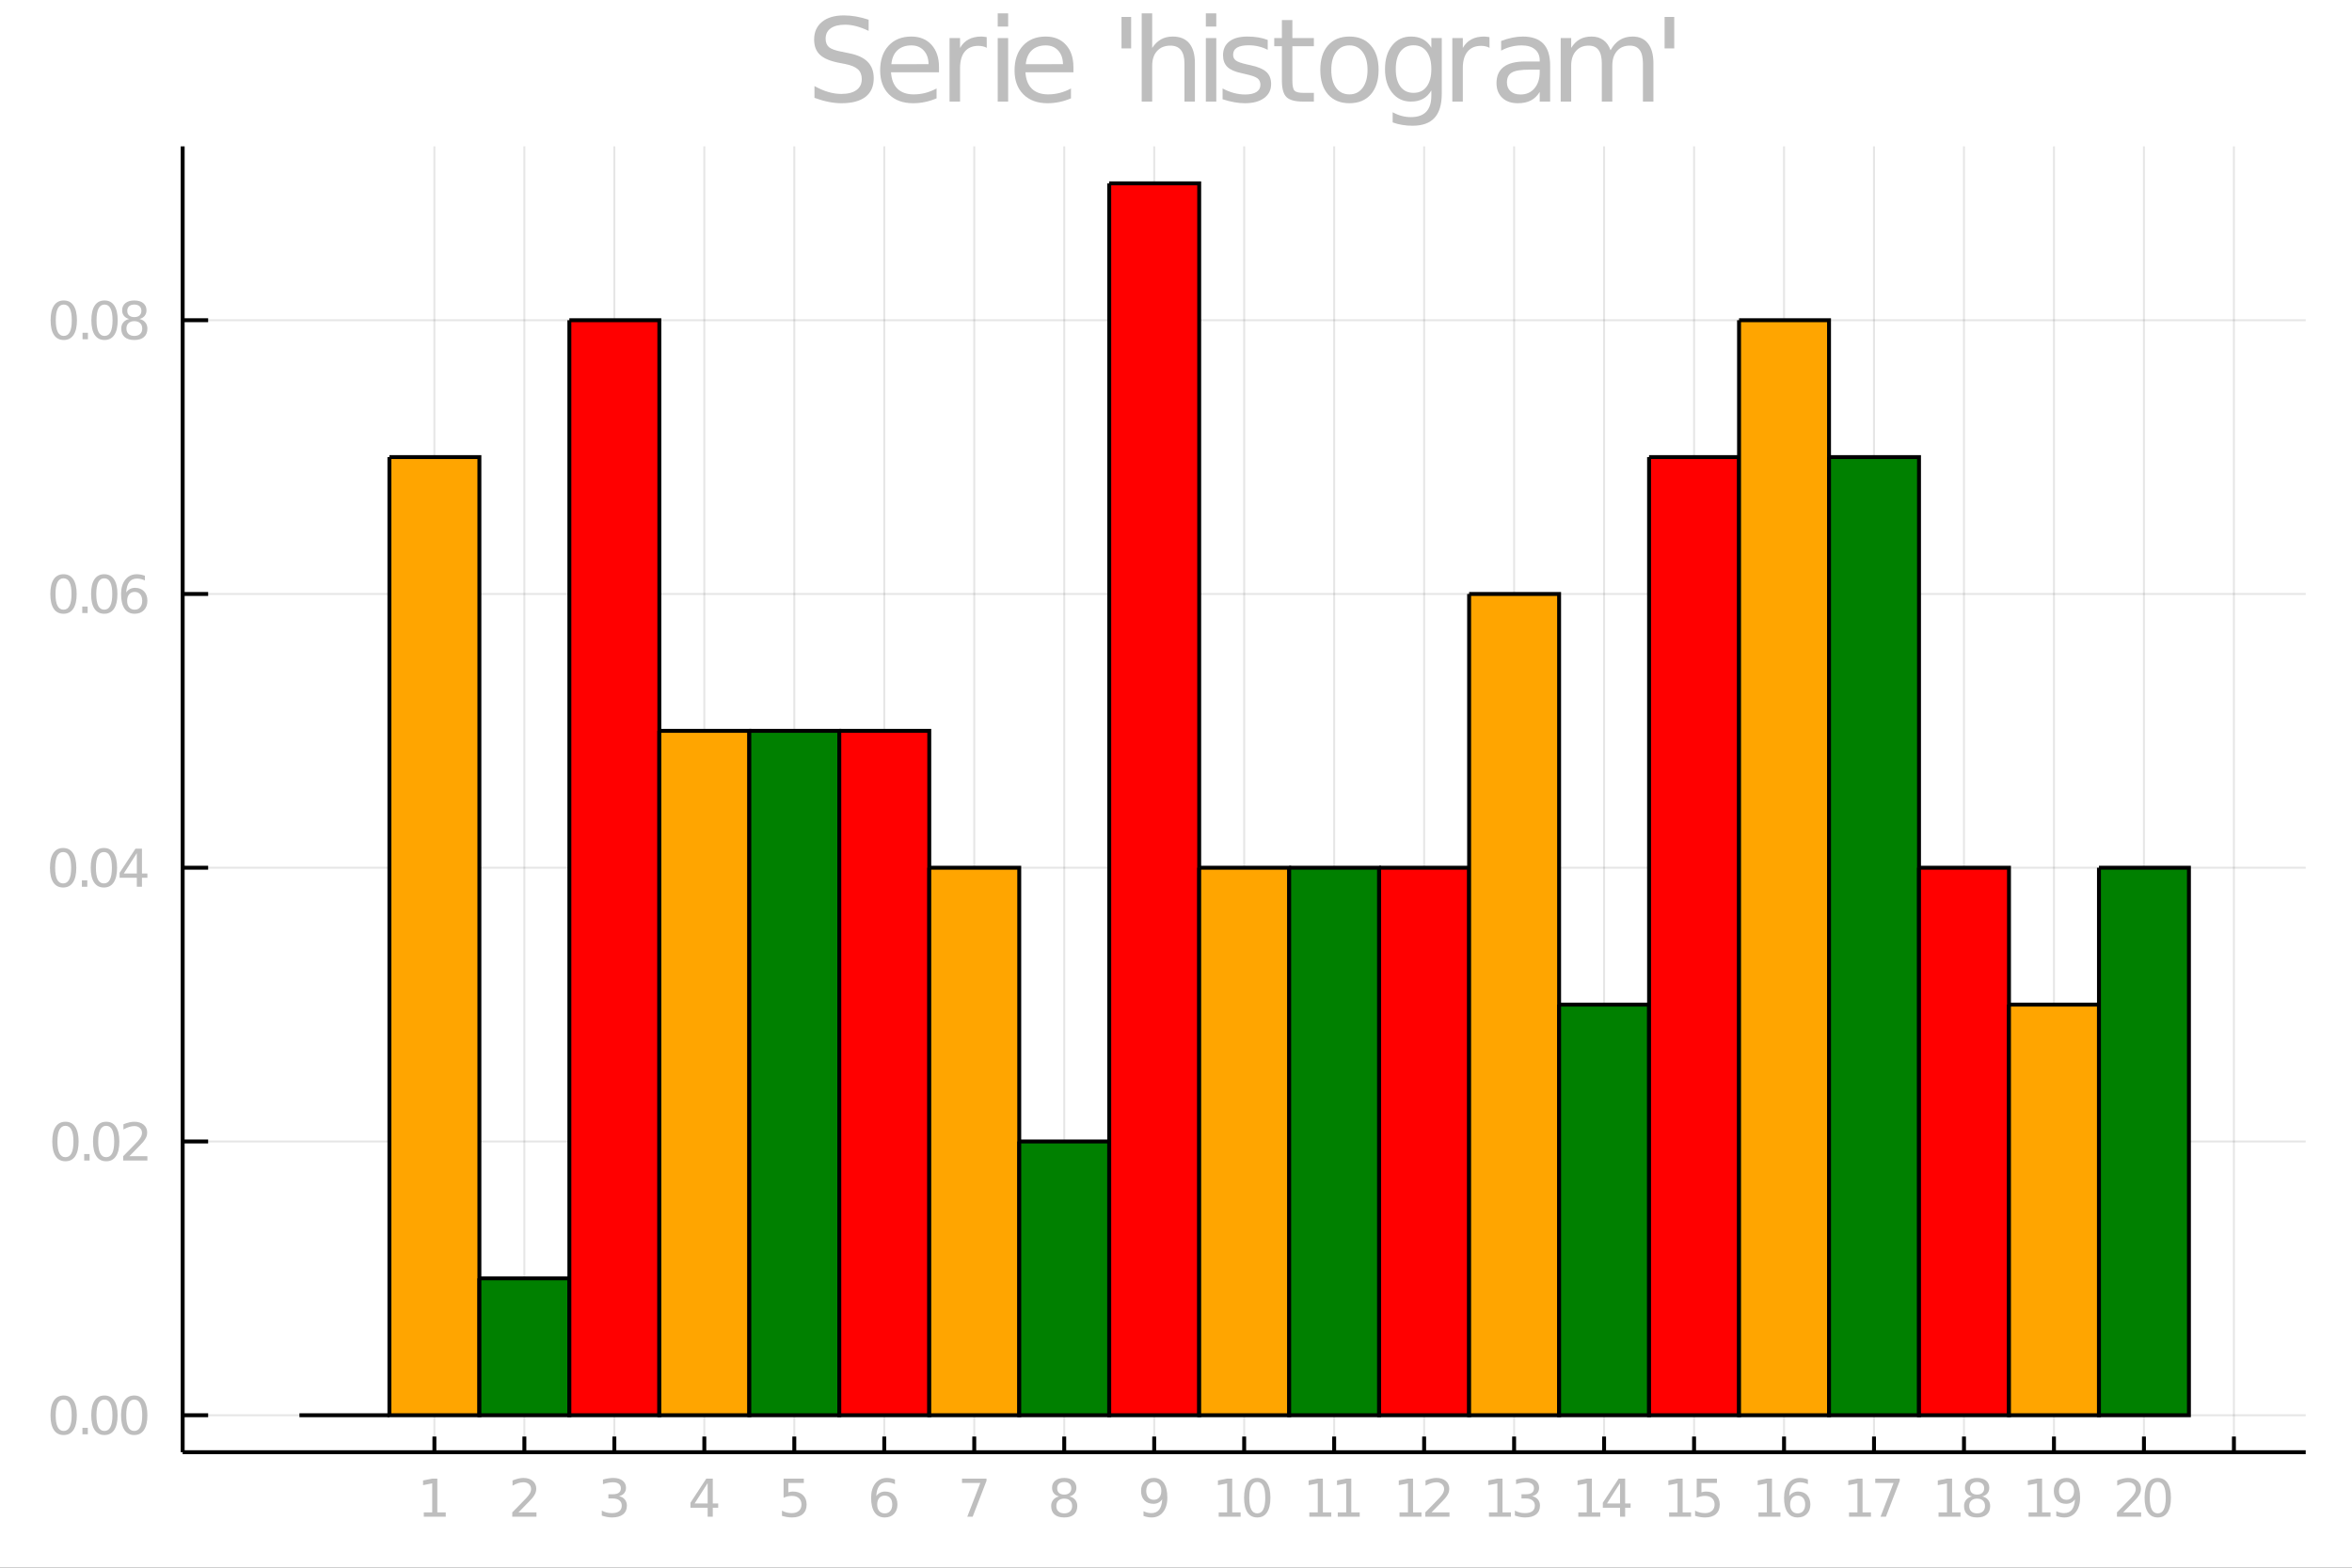 <?xml version="1.0" encoding="utf-8"?>
<svg xmlns="http://www.w3.org/2000/svg" xmlns:xlink="http://www.w3.org/1999/xlink" width="600" height="400" viewBox="0 0 2400 1600">
<rect x="0" y="0" width="2400" height="1600" fill="#333333" stroke="none"/>
<defs>
  <clipPath id="clip730">
    <rect x="0" y="0" width="2400" height="1600"/>
  </clipPath>
</defs>
<path clip-path="url(#clip730)" d="
M0 1600 L2400 1600 L2400 0 L0 0  Z
  " fill="#ffffff" fill-rule="evenodd" fill-opacity="1"/>
<defs>
  <clipPath id="clip731">
    <rect x="480" y="0" width="1681" height="1600"/>
  </clipPath>
</defs>
<path clip-path="url(#clip730)" d="
M186.393 1482.13 L2352.76 1482.13 L2352.76 149.392 L186.393 149.392  Z
  " fill="#ffffff" fill-rule="evenodd" fill-opacity="1"/>
<defs>
  <clipPath id="clip732">
    <rect x="186" y="149" width="2167" height="1334"/>
  </clipPath>
</defs>
<polyline clip-path="url(#clip732)" style="stroke:#000000; stroke-width:2; stroke-opacity:0.1; fill:none" points="
  443.265,1482.13 443.265,149.392 
  "/>
<polyline clip-path="url(#clip732)" style="stroke:#000000; stroke-width:2; stroke-opacity:0.1; fill:none" points="
  535.077,1482.13 535.077,149.392 
  "/>
<polyline clip-path="url(#clip732)" style="stroke:#000000; stroke-width:2; stroke-opacity:0.1; fill:none" points="
  626.889,1482.13 626.889,149.392 
  "/>
<polyline clip-path="url(#clip732)" style="stroke:#000000; stroke-width:2; stroke-opacity:0.1; fill:none" points="
  718.701,1482.13 718.701,149.392 
  "/>
<polyline clip-path="url(#clip732)" style="stroke:#000000; stroke-width:2; stroke-opacity:0.1; fill:none" points="
  810.513,1482.13 810.513,149.392 
  "/>
<polyline clip-path="url(#clip732)" style="stroke:#000000; stroke-width:2; stroke-opacity:0.1; fill:none" points="
  902.326,1482.13 902.326,149.392 
  "/>
<polyline clip-path="url(#clip732)" style="stroke:#000000; stroke-width:2; stroke-opacity:0.1; fill:none" points="
  994.138,1482.13 994.138,149.392 
  "/>
<polyline clip-path="url(#clip732)" style="stroke:#000000; stroke-width:2; stroke-opacity:0.1; fill:none" points="
  1085.95,1482.13 1085.95,149.392 
  "/>
<polyline clip-path="url(#clip732)" style="stroke:#000000; stroke-width:2; stroke-opacity:0.1; fill:none" points="
  1177.76,1482.13 1177.76,149.392 
  "/>
<polyline clip-path="url(#clip732)" style="stroke:#000000; stroke-width:2; stroke-opacity:0.1; fill:none" points="
  1269.57,1482.13 1269.57,149.392 
  "/>
<polyline clip-path="url(#clip732)" style="stroke:#000000; stroke-width:2; stroke-opacity:0.1; fill:none" points="
  1361.39,1482.13 1361.39,149.392 
  "/>
<polyline clip-path="url(#clip732)" style="stroke:#000000; stroke-width:2; stroke-opacity:0.1; fill:none" points="
  1453.2,1482.13 1453.2,149.392 
  "/>
<polyline clip-path="url(#clip732)" style="stroke:#000000; stroke-width:2; stroke-opacity:0.1; fill:none" points="
  1545.01,1482.13 1545.01,149.392 
  "/>
<polyline clip-path="url(#clip732)" style="stroke:#000000; stroke-width:2; stroke-opacity:0.1; fill:none" points="
  1636.82,1482.13 1636.82,149.392 
  "/>
<polyline clip-path="url(#clip732)" style="stroke:#000000; stroke-width:2; stroke-opacity:0.1; fill:none" points="
  1728.64,1482.13 1728.64,149.392 
  "/>
<polyline clip-path="url(#clip732)" style="stroke:#000000; stroke-width:2; stroke-opacity:0.1; fill:none" points="
  1820.45,1482.13 1820.45,149.392 
  "/>
<polyline clip-path="url(#clip732)" style="stroke:#000000; stroke-width:2; stroke-opacity:0.1; fill:none" points="
  1912.26,1482.13 1912.26,149.392 
  "/>
<polyline clip-path="url(#clip732)" style="stroke:#000000; stroke-width:2; stroke-opacity:0.1; fill:none" points="
  2004.07,1482.13 2004.07,149.392 
  "/>
<polyline clip-path="url(#clip732)" style="stroke:#000000; stroke-width:2; stroke-opacity:0.1; fill:none" points="
  2095.88,1482.13 2095.88,149.392 
  "/>
<polyline clip-path="url(#clip732)" style="stroke:#000000; stroke-width:2; stroke-opacity:0.1; fill:none" points="
  2187.7,1482.13 2187.7,149.392 
  "/>
<polyline clip-path="url(#clip732)" style="stroke:#000000; stroke-width:2; stroke-opacity:0.1; fill:none" points="
  2279.51,1482.13 2279.51,149.392 
  "/>
<polyline clip-path="url(#clip730)" style="stroke:#000000; stroke-width:4; stroke-opacity:1; fill:none" points="
  186.393,1482.13 2352.76,1482.13 
  "/>
<polyline clip-path="url(#clip730)" style="stroke:#000000; stroke-width:4; stroke-opacity:1; fill:none" points="
  443.265,1482.13 443.265,1466.14 
  "/>
<polyline clip-path="url(#clip730)" style="stroke:#000000; stroke-width:4; stroke-opacity:1; fill:none" points="
  535.077,1482.13 535.077,1466.14 
  "/>
<polyline clip-path="url(#clip730)" style="stroke:#000000; stroke-width:4; stroke-opacity:1; fill:none" points="
  626.889,1482.13 626.889,1466.14 
  "/>
<polyline clip-path="url(#clip730)" style="stroke:#000000; stroke-width:4; stroke-opacity:1; fill:none" points="
  718.701,1482.13 718.701,1466.14 
  "/>
<polyline clip-path="url(#clip730)" style="stroke:#000000; stroke-width:4; stroke-opacity:1; fill:none" points="
  810.513,1482.13 810.513,1466.14 
  "/>
<polyline clip-path="url(#clip730)" style="stroke:#000000; stroke-width:4; stroke-opacity:1; fill:none" points="
  902.326,1482.13 902.326,1466.14 
  "/>
<polyline clip-path="url(#clip730)" style="stroke:#000000; stroke-width:4; stroke-opacity:1; fill:none" points="
  994.138,1482.13 994.138,1466.14 
  "/>
<polyline clip-path="url(#clip730)" style="stroke:#000000; stroke-width:4; stroke-opacity:1; fill:none" points="
  1085.95,1482.13 1085.95,1466.14 
  "/>
<polyline clip-path="url(#clip730)" style="stroke:#000000; stroke-width:4; stroke-opacity:1; fill:none" points="
  1177.76,1482.13 1177.76,1466.14 
  "/>
<polyline clip-path="url(#clip730)" style="stroke:#000000; stroke-width:4; stroke-opacity:1; fill:none" points="
  1269.57,1482.13 1269.57,1466.14 
  "/>
<polyline clip-path="url(#clip730)" style="stroke:#000000; stroke-width:4; stroke-opacity:1; fill:none" points="
  1361.39,1482.13 1361.39,1466.14 
  "/>
<polyline clip-path="url(#clip730)" style="stroke:#000000; stroke-width:4; stroke-opacity:1; fill:none" points="
  1453.2,1482.13 1453.2,1466.14 
  "/>
<polyline clip-path="url(#clip730)" style="stroke:#000000; stroke-width:4; stroke-opacity:1; fill:none" points="
  1545.01,1482.13 1545.01,1466.14 
  "/>
<polyline clip-path="url(#clip730)" style="stroke:#000000; stroke-width:4; stroke-opacity:1; fill:none" points="
  1636.82,1482.13 1636.82,1466.14 
  "/>
<polyline clip-path="url(#clip730)" style="stroke:#000000; stroke-width:4; stroke-opacity:1; fill:none" points="
  1728.64,1482.13 1728.64,1466.14 
  "/>
<polyline clip-path="url(#clip730)" style="stroke:#000000; stroke-width:4; stroke-opacity:1; fill:none" points="
  1820.45,1482.13 1820.45,1466.14 
  "/>
<polyline clip-path="url(#clip730)" style="stroke:#000000; stroke-width:4; stroke-opacity:1; fill:none" points="
  1912.26,1482.13 1912.26,1466.14 
  "/>
<polyline clip-path="url(#clip730)" style="stroke:#000000; stroke-width:4; stroke-opacity:1; fill:none" points="
  2004.07,1482.13 2004.07,1466.14 
  "/>
<polyline clip-path="url(#clip730)" style="stroke:#000000; stroke-width:4; stroke-opacity:1; fill:none" points="
  2095.88,1482.13 2095.88,1466.14 
  "/>
<polyline clip-path="url(#clip730)" style="stroke:#000000; stroke-width:4; stroke-opacity:1; fill:none" points="
  2187.7,1482.13 2187.7,1466.14 
  "/>
<polyline clip-path="url(#clip730)" style="stroke:#000000; stroke-width:4; stroke-opacity:1; fill:none" points="
  2279.51,1482.13 2279.51,1466.14 
  "/>
<path clip-path="url(#clip730)" d="M 0 0 M432.444 1543.56 L441.038 1543.56 L441.038 1513.9 L431.689 1515.77 L431.689 1510.98 L440.986 1509.1 L446.246 1509.1 L446.246 1543.56 L454.84 1543.56 L454.84 1547.98 L432.444 1547.98 L432.444 1543.56 Z" fill="#bebebe" fill-rule="evenodd" fill-opacity="1" /><path clip-path="url(#clip730)" d="M 0 0 M529.061 1543.56 L547.421 1543.56 L547.421 1547.98 L522.733 1547.98 L522.733 1543.56 Q525.728 1540.46 530.884 1535.25 Q536.066 1530.02 537.395 1528.5 Q539.921 1525.67 540.91 1523.71 Q541.926 1521.73 541.926 1519.83 Q541.926 1516.73 539.738 1514.78 Q537.577 1512.83 534.087 1512.83 Q531.613 1512.83 528.853 1513.69 Q526.119 1514.55 522.994 1516.29 L522.994 1510.98 Q526.171 1509.7 528.931 1509.05 Q531.692 1508.4 533.983 1508.4 Q540.025 1508.4 543.619 1511.42 Q547.212 1514.44 547.212 1519.49 Q547.212 1521.89 546.301 1524.05 Q545.415 1526.19 543.046 1529.1 Q542.395 1529.86 538.905 1533.48 Q535.415 1537.07 529.061 1543.56 Z" fill="#bebebe" fill-rule="evenodd" fill-opacity="1" /><path clip-path="url(#clip730)" d="M 0 0 M631.668 1527.02 Q635.444 1527.83 637.553 1530.38 Q639.688 1532.93 639.688 1536.68 Q639.688 1542.44 635.73 1545.59 Q631.772 1548.74 624.48 1548.74 Q622.032 1548.74 619.428 1548.24 Q616.85 1547.78 614.09 1546.81 L614.09 1541.73 Q616.277 1543.01 618.881 1543.66 Q621.485 1544.31 624.324 1544.31 Q629.272 1544.31 631.85 1542.36 Q634.454 1540.41 634.454 1536.68 Q634.454 1533.24 632.032 1531.32 Q629.636 1529.36 625.34 1529.36 L620.808 1529.36 L620.808 1525.04 L625.548 1525.04 Q629.428 1525.04 631.485 1523.5 Q633.543 1521.94 633.543 1519.03 Q633.543 1516.03 631.407 1514.44 Q629.298 1512.83 625.34 1512.83 Q623.178 1512.83 620.704 1513.3 Q618.23 1513.77 615.262 1514.75 L615.262 1510.07 Q618.256 1509.23 620.86 1508.82 Q623.491 1508.4 625.808 1508.4 Q631.798 1508.4 635.287 1511.14 Q638.777 1513.84 638.777 1518.48 Q638.777 1521.71 636.928 1523.95 Q635.079 1526.16 631.668 1527.02 Z" fill="#bebebe" fill-rule="evenodd" fill-opacity="1" /><path clip-path="url(#clip730)" d="M 0 0 M722.087 1513.69 L708.805 1534.44 L722.087 1534.44 L722.087 1513.69 M720.706 1509.1 L727.321 1509.1 L727.321 1534.44 L732.868 1534.44 L732.868 1538.82 L727.321 1538.82 L727.321 1547.98 L722.087 1547.98 L722.087 1538.82 L704.535 1538.82 L704.535 1533.74 L720.706 1509.1 Z" fill="#bebebe" fill-rule="evenodd" fill-opacity="1" /><path clip-path="url(#clip730)" d="M 0 0 M799.576 1509.1 L820.227 1509.1 L820.227 1513.53 L804.394 1513.53 L804.394 1523.06 Q805.539 1522.67 806.685 1522.49 Q807.831 1522.28 808.977 1522.28 Q815.487 1522.28 819.289 1525.85 Q823.091 1529.42 823.091 1535.51 Q823.091 1541.79 819.185 1545.28 Q815.279 1548.74 808.17 1548.74 Q805.722 1548.74 803.17 1548.32 Q800.644 1547.91 797.935 1547.07 L797.935 1541.79 Q800.279 1543.06 802.779 1543.69 Q805.279 1544.31 808.066 1544.31 Q812.571 1544.31 815.201 1541.94 Q817.831 1539.57 817.831 1535.51 Q817.831 1531.45 815.201 1529.08 Q812.571 1526.71 808.066 1526.71 Q805.956 1526.71 803.847 1527.18 Q801.763 1527.65 799.576 1528.64 L799.576 1509.1 Z" fill="#bebebe" fill-rule="evenodd" fill-opacity="1" /><path clip-path="url(#clip730)" d="M 0 0 M902.781 1526.45 Q899.24 1526.45 897.156 1528.87 Q895.099 1531.29 895.099 1535.51 Q895.099 1539.7 897.156 1542.15 Q899.24 1544.57 902.781 1544.57 Q906.323 1544.57 908.38 1542.15 Q910.464 1539.7 910.464 1535.51 Q910.464 1531.29 908.38 1528.87 Q906.323 1526.45 902.781 1526.45 M913.224 1509.96 L913.224 1514.75 Q911.245 1513.82 909.214 1513.32 Q907.208 1512.83 905.229 1512.83 Q900.021 1512.83 897.261 1516.34 Q894.526 1519.86 894.136 1526.97 Q895.672 1524.7 897.99 1523.5 Q900.307 1522.28 903.094 1522.28 Q908.953 1522.28 912.339 1525.85 Q915.75 1529.39 915.75 1535.51 Q915.75 1541.5 912.208 1545.12 Q908.667 1548.74 902.781 1548.74 Q896.037 1548.74 892.469 1543.58 Q888.901 1538.4 888.901 1528.58 Q888.901 1519.36 893.276 1513.9 Q897.651 1508.4 905.021 1508.4 Q907 1508.4 909.005 1508.79 Q911.036 1509.18 913.224 1509.96 Z" fill="#bebebe" fill-rule="evenodd" fill-opacity="1" /><path clip-path="url(#clip730)" d="M 0 0 M981.638 1509.1 L1006.64 1509.1 L1006.64 1511.34 L992.523 1547.98 L987.028 1547.98 L1000.31 1513.53 L981.638 1513.53 L981.638 1509.1 Z" fill="#bebebe" fill-rule="evenodd" fill-opacity="1" /><path clip-path="url(#clip730)" d="M 0 0 M1085.95 1529.52 Q1082.2 1529.52 1080.04 1531.53 Q1077.9 1533.53 1077.9 1537.05 Q1077.9 1540.56 1080.04 1542.57 Q1082.2 1544.57 1085.95 1544.57 Q1089.7 1544.57 1091.86 1542.57 Q1094.02 1540.54 1094.02 1537.05 Q1094.02 1533.53 1091.86 1531.53 Q1089.73 1529.52 1085.95 1529.52 M1080.69 1527.28 Q1077.3 1526.45 1075.4 1524.13 Q1073.53 1521.81 1073.53 1518.48 Q1073.53 1513.82 1076.84 1511.11 Q1080.17 1508.4 1085.95 1508.4 Q1091.76 1508.4 1095.06 1511.11 Q1098.37 1513.82 1098.37 1518.48 Q1098.37 1521.81 1096.47 1524.13 Q1094.6 1526.45 1091.24 1527.28 Q1095.04 1528.17 1097.15 1530.74 Q1099.28 1533.32 1099.28 1537.05 Q1099.28 1542.7 1095.82 1545.72 Q1092.38 1548.74 1085.95 1548.74 Q1079.52 1548.74 1076.05 1545.72 Q1072.62 1542.7 1072.62 1537.05 Q1072.62 1533.32 1074.75 1530.74 Q1076.89 1528.17 1080.69 1527.28 M1078.76 1518.97 Q1078.76 1521.99 1080.64 1523.69 Q1082.54 1525.38 1085.95 1525.38 Q1089.34 1525.38 1091.24 1523.69 Q1093.16 1521.99 1093.16 1518.97 Q1093.16 1515.95 1091.24 1514.26 Q1089.34 1512.57 1085.95 1512.57 Q1082.54 1512.57 1080.64 1514.26 Q1078.76 1515.95 1078.76 1518.97 Z" fill="#bebebe" fill-rule="evenodd" fill-opacity="1" /><path clip-path="url(#clip730)" d="M 0 0 M1166.85 1547.18 L1166.85 1542.38 Q1168.83 1543.32 1170.86 1543.82 Q1172.89 1544.31 1174.85 1544.31 Q1180.05 1544.31 1182.79 1540.82 Q1185.55 1537.31 1185.94 1530.17 Q1184.43 1532.41 1182.11 1533.61 Q1179.79 1534.81 1176.98 1534.81 Q1171.15 1534.81 1167.74 1531.29 Q1164.35 1527.75 1164.35 1521.63 Q1164.35 1515.64 1167.89 1512.02 Q1171.43 1508.4 1177.32 1508.4 Q1184.06 1508.4 1187.61 1513.58 Q1191.17 1518.74 1191.17 1528.58 Q1191.17 1537.78 1186.8 1543.27 Q1182.45 1548.74 1175.08 1548.74 Q1173.1 1548.74 1171.07 1548.35 Q1169.04 1547.96 1166.85 1547.18 M1177.32 1530.69 Q1180.86 1530.69 1182.92 1528.27 Q1185 1525.85 1185 1521.63 Q1185 1517.44 1182.92 1515.02 Q1180.86 1512.57 1177.32 1512.57 Q1173.78 1512.57 1171.69 1515.02 Q1169.64 1517.44 1169.64 1521.63 Q1169.64 1525.85 1171.69 1528.27 Q1173.78 1530.69 1177.32 1530.69 Z" fill="#bebebe" fill-rule="evenodd" fill-opacity="1" /><path clip-path="url(#clip730)" d="M 0 0 M1243.56 1543.56 L1252.15 1543.56 L1252.15 1513.9 L1242.8 1515.77 L1242.8 1510.98 L1252.1 1509.1 L1257.36 1509.1 L1257.36 1543.56 L1265.95 1543.56 L1265.95 1547.98 L1243.56 1547.98 L1243.56 1543.56 Z" fill="#bebebe" fill-rule="evenodd" fill-opacity="1" /><path clip-path="url(#clip730)" d="M 0 0 M1282.91 1512.57 Q1278.85 1512.57 1276.79 1516.58 Q1274.76 1520.56 1274.76 1528.58 Q1274.76 1536.58 1276.79 1540.59 Q1278.85 1544.57 1282.91 1544.57 Q1287 1544.57 1289.03 1540.59 Q1291.08 1536.58 1291.08 1528.58 Q1291.08 1520.56 1289.03 1516.58 Q1287 1512.57 1282.91 1512.57 M1282.91 1508.4 Q1289.44 1508.4 1292.88 1513.58 Q1296.34 1518.74 1296.34 1528.58 Q1296.34 1538.4 1292.88 1543.58 Q1289.44 1548.74 1282.91 1548.74 Q1276.37 1548.74 1272.91 1543.58 Q1269.47 1538.4 1269.47 1528.58 Q1269.47 1518.74 1272.91 1513.58 Q1276.37 1508.4 1282.91 1508.4 Z" fill="#bebebe" fill-rule="evenodd" fill-opacity="1" /><path clip-path="url(#clip730)" d="M 0 0 M1336.06 1543.56 L1344.65 1543.56 L1344.65 1513.9 L1335.31 1515.77 L1335.31 1510.98 L1344.6 1509.1 L1349.86 1509.1 L1349.86 1543.56 L1358.46 1543.56 L1358.46 1547.98 L1336.06 1547.98 L1336.06 1543.56 Z" fill="#bebebe" fill-rule="evenodd" fill-opacity="1" /><path clip-path="url(#clip730)" d="M 0 0 M1365.07 1543.56 L1373.67 1543.56 L1373.67 1513.9 L1364.32 1515.77 L1364.32 1510.98 L1373.61 1509.1 L1378.87 1509.1 L1378.87 1543.56 L1387.47 1543.56 L1387.47 1547.98 L1365.07 1547.98 L1365.07 1543.56 Z" fill="#bebebe" fill-rule="evenodd" fill-opacity="1" /><path clip-path="url(#clip730)" d="M 0 0 M1428.08 1543.56 L1436.68 1543.56 L1436.68 1513.9 L1427.33 1515.77 L1427.33 1510.98 L1436.62 1509.1 L1441.88 1509.1 L1441.88 1543.56 L1450.48 1543.56 L1450.48 1547.98 L1428.08 1547.98 L1428.08 1543.56 Z" fill="#bebebe" fill-rule="evenodd" fill-opacity="1" /><path clip-path="url(#clip730)" d="M 0 0 M1460.71 1543.56 L1479.07 1543.56 L1479.07 1547.98 L1454.38 1547.98 L1454.38 1543.56 Q1457.38 1540.46 1462.53 1535.25 Q1467.72 1530.02 1469.04 1528.5 Q1471.57 1525.67 1472.56 1523.71 Q1473.58 1521.73 1473.58 1519.83 Q1473.58 1516.73 1471.39 1514.78 Q1469.23 1512.83 1465.74 1512.83 Q1463.26 1512.83 1460.5 1513.69 Q1457.77 1514.55 1454.64 1516.29 L1454.64 1510.98 Q1457.82 1509.7 1460.58 1509.05 Q1463.34 1508.4 1465.63 1508.4 Q1471.68 1508.4 1475.27 1511.42 Q1478.86 1514.44 1478.86 1519.49 Q1478.86 1521.89 1477.95 1524.05 Q1477.07 1526.19 1474.7 1529.1 Q1474.04 1529.86 1470.56 1533.48 Q1467.07 1537.07 1460.71 1543.56 Z" fill="#bebebe" fill-rule="evenodd" fill-opacity="1" /><path clip-path="url(#clip730)" d="M 0 0 M1519.36 1543.56 L1527.95 1543.56 L1527.95 1513.9 L1518.6 1515.77 L1518.6 1510.98 L1527.9 1509.1 L1533.16 1509.1 L1533.16 1543.56 L1541.76 1543.56 L1541.76 1547.98 L1519.36 1547.98 L1519.36 1543.56 Z" fill="#bebebe" fill-rule="evenodd" fill-opacity="1" /><path clip-path="url(#clip730)" d="M 0 0 M1563.4 1527.02 Q1567.17 1527.83 1569.28 1530.38 Q1571.42 1532.93 1571.42 1536.68 Q1571.42 1542.44 1567.46 1545.59 Q1563.5 1548.74 1556.21 1548.74 Q1553.76 1548.74 1551.16 1548.24 Q1548.58 1547.78 1545.82 1546.81 L1545.82 1541.73 Q1548.01 1543.01 1550.61 1543.66 Q1553.21 1544.31 1556.05 1544.31 Q1561 1544.31 1563.58 1542.36 Q1566.18 1540.41 1566.18 1536.68 Q1566.18 1533.24 1563.76 1531.32 Q1561.36 1529.36 1557.07 1529.36 L1552.54 1529.36 L1552.54 1525.04 L1557.28 1525.04 Q1561.16 1525.04 1563.21 1523.5 Q1565.27 1521.94 1565.27 1519.03 Q1565.27 1516.03 1563.14 1514.44 Q1561.03 1512.83 1557.07 1512.83 Q1554.91 1512.83 1552.43 1513.3 Q1549.96 1513.77 1546.99 1514.75 L1546.99 1510.07 Q1549.98 1509.23 1552.59 1508.82 Q1555.22 1508.4 1557.54 1508.4 Q1563.53 1508.4 1567.02 1511.14 Q1570.51 1513.84 1570.51 1518.48 Q1570.51 1521.71 1568.66 1523.95 Q1566.81 1526.16 1563.4 1527.02 Z" fill="#bebebe" fill-rule="evenodd" fill-opacity="1" /><path clip-path="url(#clip730)" d="M 0 0 M1610.53 1543.56 L1619.13 1543.56 L1619.13 1513.9 L1609.78 1515.77 L1609.78 1510.98 L1619.08 1509.1 L1624.34 1509.1 L1624.34 1543.56 L1632.93 1543.56 L1632.93 1547.98 L1610.53 1547.98 L1610.53 1543.56 Z" fill="#bebebe" fill-rule="evenodd" fill-opacity="1" /><path clip-path="url(#clip730)" d="M 0 0 M1653.09 1513.69 L1639.8 1534.44 L1653.09 1534.44 L1653.09 1513.69 M1651.71 1509.1 L1658.32 1509.1 L1658.32 1534.44 L1663.87 1534.44 L1663.87 1538.82 L1658.32 1538.82 L1658.32 1547.98 L1653.09 1547.98 L1653.09 1538.82 L1635.53 1538.82 L1635.53 1533.74 L1651.71 1509.1 Z" fill="#bebebe" fill-rule="evenodd" fill-opacity="1" /><path clip-path="url(#clip730)" d="M 0 0 M1703.18 1543.56 L1711.77 1543.56 L1711.77 1513.9 L1702.42 1515.77 L1702.42 1510.98 L1711.72 1509.1 L1716.98 1509.1 L1716.98 1543.56 L1725.58 1543.56 L1725.58 1547.98 L1703.18 1547.98 L1703.18 1543.56 Z" fill="#bebebe" fill-rule="evenodd" fill-opacity="1" /><path clip-path="url(#clip730)" d="M 0 0 M1731.33 1509.1 L1751.98 1509.1 L1751.98 1513.53 L1736.15 1513.53 L1736.15 1523.06 Q1737.29 1522.67 1738.44 1522.49 Q1739.59 1522.28 1740.73 1522.28 Q1747.24 1522.28 1751.04 1525.85 Q1754.85 1529.42 1754.85 1535.51 Q1754.85 1541.79 1750.94 1545.28 Q1747.03 1548.74 1739.92 1548.74 Q1737.48 1548.74 1734.92 1548.32 Q1732.4 1547.91 1729.69 1547.07 L1729.69 1541.79 Q1732.03 1543.06 1734.53 1543.69 Q1737.03 1544.31 1739.82 1544.31 Q1744.33 1544.31 1746.96 1541.94 Q1749.59 1539.57 1749.59 1535.51 Q1749.59 1531.45 1746.96 1529.08 Q1744.33 1526.71 1739.82 1526.71 Q1737.71 1526.71 1735.6 1527.18 Q1733.52 1527.65 1731.33 1528.64 L1731.33 1509.1 Z" fill="#bebebe" fill-rule="evenodd" fill-opacity="1" /><path clip-path="url(#clip730)" d="M 0 0 M1794.34 1543.56 L1802.93 1543.56 L1802.93 1513.9 L1793.59 1515.77 L1793.59 1510.98 L1802.88 1509.1 L1808.14 1509.1 L1808.14 1543.56 L1816.74 1543.56 L1816.74 1547.98 L1794.34 1547.98 L1794.34 1543.56 Z" fill="#bebebe" fill-rule="evenodd" fill-opacity="1" /><path clip-path="url(#clip730)" d="M 0 0 M1834.34 1526.45 Q1830.8 1526.45 1828.72 1528.87 Q1826.66 1531.29 1826.66 1535.51 Q1826.66 1539.7 1828.72 1542.15 Q1830.8 1544.57 1834.34 1544.57 Q1837.88 1544.57 1839.94 1542.15 Q1842.02 1539.7 1842.02 1535.51 Q1842.02 1531.29 1839.94 1528.87 Q1837.88 1526.45 1834.34 1526.45 M1844.78 1509.96 L1844.78 1514.75 Q1842.8 1513.82 1840.77 1513.32 Q1838.77 1512.83 1836.79 1512.83 Q1831.58 1512.83 1828.82 1516.34 Q1826.09 1519.86 1825.69 1526.97 Q1827.23 1524.7 1829.55 1523.5 Q1831.87 1522.28 1834.65 1522.28 Q1840.51 1522.28 1843.9 1525.85 Q1847.31 1529.39 1847.31 1535.51 Q1847.31 1541.5 1843.77 1545.12 Q1840.23 1548.74 1834.34 1548.74 Q1827.6 1548.74 1824.03 1543.58 Q1820.46 1538.4 1820.46 1528.58 Q1820.46 1519.36 1824.84 1513.9 Q1829.21 1508.4 1836.58 1508.4 Q1838.56 1508.4 1840.56 1508.79 Q1842.6 1509.18 1844.78 1509.96 Z" fill="#bebebe" fill-rule="evenodd" fill-opacity="1" /><path clip-path="url(#clip730)" d="M 0 0 M1886.75 1543.56 L1895.35 1543.56 L1895.35 1513.9 L1886 1515.77 L1886 1510.98 L1895.29 1509.1 L1900.55 1509.1 L1900.55 1543.56 L1909.15 1543.56 L1909.15 1547.98 L1886.75 1547.98 L1886.75 1543.56 Z" fill="#bebebe" fill-rule="evenodd" fill-opacity="1" /><path clip-path="url(#clip730)" d="M 0 0 M1913.52 1509.1 L1938.52 1509.1 L1938.52 1511.34 L1924.41 1547.98 L1918.91 1547.98 L1932.19 1513.53 L1913.52 1513.53 L1913.52 1509.1 Z" fill="#bebebe" fill-rule="evenodd" fill-opacity="1" /><path clip-path="url(#clip730)" d="M 0 0 M1978.11 1543.56 L1986.7 1543.56 L1986.7 1513.9 L1977.35 1515.77 L1977.35 1510.98 L1986.65 1509.1 L1991.91 1509.1 L1991.91 1543.56 L2000.5 1543.56 L2000.5 1547.98 L1978.11 1547.98 L1978.11 1543.56 Z" fill="#bebebe" fill-rule="evenodd" fill-opacity="1" /><path clip-path="url(#clip730)" d="M 0 0 M2017.46 1529.52 Q2013.71 1529.52 2011.55 1531.53 Q2009.41 1533.53 2009.41 1537.05 Q2009.41 1540.56 2011.55 1542.57 Q2013.71 1544.57 2017.46 1544.57 Q2021.21 1544.57 2023.37 1542.57 Q2025.53 1540.54 2025.53 1537.05 Q2025.53 1533.53 2023.37 1531.53 Q2021.23 1529.52 2017.46 1529.52 M2012.2 1527.28 Q2008.81 1526.45 2006.91 1524.13 Q2005.04 1521.81 2005.04 1518.48 Q2005.04 1513.82 2008.34 1511.11 Q2011.68 1508.4 2017.46 1508.4 Q2023.26 1508.4 2026.57 1511.11 Q2029.88 1513.82 2029.88 1518.48 Q2029.88 1521.81 2027.98 1524.13 Q2026.1 1526.45 2022.74 1527.28 Q2026.55 1528.17 2028.65 1530.74 Q2030.79 1533.32 2030.79 1537.05 Q2030.79 1542.7 2027.33 1545.72 Q2023.89 1548.74 2017.46 1548.74 Q2011.02 1548.74 2007.56 1545.72 Q2004.12 1542.7 2004.12 1537.05 Q2004.12 1533.32 2006.26 1530.74 Q2008.39 1528.17 2012.2 1527.28 M2010.27 1518.97 Q2010.27 1521.99 2012.14 1523.69 Q2014.05 1525.38 2017.46 1525.38 Q2020.84 1525.38 2022.74 1523.69 Q2024.67 1521.99 2024.67 1518.97 Q2024.67 1515.95 2022.74 1514.26 Q2020.84 1512.57 2017.46 1512.57 Q2014.05 1512.57 2012.14 1514.26 Q2010.27 1515.95 2010.27 1518.97 Z" fill="#bebebe" fill-rule="evenodd" fill-opacity="1" /><path clip-path="url(#clip730)" d="M 0 0 M2069.97 1543.56 L2078.57 1543.56 L2078.57 1513.9 L2069.22 1515.77 L2069.22 1510.98 L2078.51 1509.1 L2083.77 1509.1 L2083.77 1543.56 L2092.37 1543.56 L2092.37 1547.98 L2069.97 1547.98 L2069.97 1543.56 Z" fill="#bebebe" fill-rule="evenodd" fill-opacity="1" /><path clip-path="url(#clip730)" d="M 0 0 M2098.23 1547.18 L2098.23 1542.38 Q2100.21 1543.32 2102.24 1543.82 Q2104.27 1544.31 2106.22 1544.31 Q2111.43 1544.31 2114.16 1540.82 Q2116.93 1537.31 2117.32 1530.17 Q2115.81 1532.41 2113.49 1533.61 Q2111.17 1534.81 2108.36 1534.81 Q2102.52 1534.81 2099.11 1531.29 Q2095.73 1527.75 2095.73 1521.63 Q2095.73 1515.64 2099.27 1512.02 Q2102.81 1508.4 2108.7 1508.4 Q2115.44 1508.4 2118.98 1513.58 Q2122.55 1518.74 2122.55 1528.58 Q2122.55 1537.78 2118.18 1543.27 Q2113.83 1548.74 2106.46 1548.74 Q2104.48 1548.74 2102.45 1548.35 Q2100.42 1547.96 2098.23 1547.18 M2108.7 1530.69 Q2112.24 1530.69 2114.3 1528.27 Q2116.38 1525.85 2116.38 1521.63 Q2116.38 1517.44 2114.3 1515.02 Q2112.24 1512.57 2108.7 1512.57 Q2105.15 1512.57 2103.07 1515.02 Q2101.01 1517.44 2101.01 1521.63 Q2101.01 1525.85 2103.07 1528.27 Q2105.15 1530.69 2108.7 1530.69 Z" fill="#bebebe" fill-rule="evenodd" fill-opacity="1" /><path clip-path="url(#clip730)" d="M 0 0 M2166.49 1543.56 L2184.84 1543.56 L2184.84 1547.98 L2160.16 1547.98 L2160.16 1543.56 Q2163.15 1540.46 2168.31 1535.25 Q2173.49 1530.02 2174.82 1528.5 Q2177.34 1525.67 2178.33 1523.71 Q2179.35 1521.73 2179.35 1519.83 Q2179.35 1516.73 2177.16 1514.78 Q2175 1512.83 2171.51 1512.83 Q2169.04 1512.83 2166.28 1513.69 Q2163.54 1514.55 2160.42 1516.29 L2160.42 1510.98 Q2163.59 1509.7 2166.35 1509.05 Q2169.12 1508.4 2171.41 1508.4 Q2177.45 1508.4 2181.04 1511.42 Q2184.64 1514.44 2184.64 1519.49 Q2184.64 1521.89 2183.72 1524.05 Q2182.84 1526.19 2180.47 1529.1 Q2179.82 1529.86 2176.33 1533.48 Q2172.84 1537.07 2166.49 1543.56 Z" fill="#bebebe" fill-rule="evenodd" fill-opacity="1" /><path clip-path="url(#clip730)" d="M 0 0 M2201.8 1512.57 Q2197.73 1512.57 2195.68 1516.58 Q2193.65 1520.56 2193.65 1528.58 Q2193.65 1536.58 2195.68 1540.59 Q2197.73 1544.57 2201.8 1544.57 Q2205.89 1544.57 2207.92 1540.59 Q2209.97 1536.58 2209.97 1528.58 Q2209.97 1520.56 2207.92 1516.58 Q2205.89 1512.57 2201.8 1512.57 M2201.8 1508.4 Q2208.33 1508.4 2211.77 1513.58 Q2215.23 1518.74 2215.23 1528.58 Q2215.23 1538.4 2211.77 1543.58 Q2208.33 1548.74 2201.8 1548.74 Q2195.26 1548.74 2191.8 1543.58 Q2188.36 1538.4 2188.36 1528.58 Q2188.36 1518.74 2191.8 1513.58 Q2195.26 1508.4 2201.8 1508.4 Z" fill="#bebebe" fill-rule="evenodd" fill-opacity="1" /><polyline clip-path="url(#clip732)" style="stroke:#000000; stroke-width:2; stroke-opacity:0.1; fill:none" points="
  186.393,1444.41 2352.76,1444.41 
  "/>
<polyline clip-path="url(#clip732)" style="stroke:#000000; stroke-width:2; stroke-opacity:0.1; fill:none" points="
  186.393,1165.01 2352.76,1165.01 
  "/>
<polyline clip-path="url(#clip732)" style="stroke:#000000; stroke-width:2; stroke-opacity:0.1; fill:none" points="
  186.393,885.61 2352.76,885.61 
  "/>
<polyline clip-path="url(#clip732)" style="stroke:#000000; stroke-width:2; stroke-opacity:0.1; fill:none" points="
  186.393,606.21 2352.76,606.21 
  "/>
<polyline clip-path="url(#clip732)" style="stroke:#000000; stroke-width:2; stroke-opacity:0.1; fill:none" points="
  186.393,326.811 2352.76,326.811 
  "/>
<polyline clip-path="url(#clip730)" style="stroke:#000000; stroke-width:4; stroke-opacity:1; fill:none" points="
  186.393,1482.13 186.393,149.392 
  "/>
<polyline clip-path="url(#clip730)" style="stroke:#000000; stroke-width:4; stroke-opacity:1; fill:none" points="
  186.393,1444.41 212.389,1444.41 
  "/>
<polyline clip-path="url(#clip730)" style="stroke:#000000; stroke-width:4; stroke-opacity:1; fill:none" points="
  186.393,1165.01 212.389,1165.01 
  "/>
<polyline clip-path="url(#clip730)" style="stroke:#000000; stroke-width:4; stroke-opacity:1; fill:none" points="
  186.393,885.61 212.389,885.61 
  "/>
<polyline clip-path="url(#clip730)" style="stroke:#000000; stroke-width:4; stroke-opacity:1; fill:none" points="
  186.393,606.21 212.389,606.21 
  "/>
<polyline clip-path="url(#clip730)" style="stroke:#000000; stroke-width:4; stroke-opacity:1; fill:none" points="
  186.393,326.811 212.389,326.811 
  "/>
<path clip-path="url(#clip730)" d="M 0 0 M64.976 1428.43 Q60.914 1428.43 58.857 1432.44 Q56.825 1436.43 56.825 1444.45 Q56.825 1452.44 58.857 1456.45 Q60.914 1460.44 64.976 1460.44 Q69.065 1460.44 71.096 1456.45 Q73.153 1452.44 73.153 1444.45 Q73.153 1436.43 71.096 1432.44 Q69.065 1428.43 64.976 1428.43 M64.976 1424.27 Q71.513 1424.27 74.95 1429.45 Q78.414 1434.6 78.414 1444.45 Q78.414 1454.27 74.95 1459.45 Q71.513 1464.6 64.976 1464.6 Q58.44 1464.6 54.977 1459.45 Q51.539 1454.27 51.539 1444.45 Q51.539 1434.6 54.977 1429.45 Q58.44 1424.27 64.976 1424.27 Z" fill="#bebebe" fill-rule="evenodd" fill-opacity="1" /><path clip-path="url(#clip730)" d="M 0 0 M84.117 1457.23 L89.612 1457.23 L89.612 1463.85 L84.117 1463.85 L84.117 1457.23 Z" fill="#bebebe" fill-rule="evenodd" fill-opacity="1" /><path clip-path="url(#clip730)" d="M 0 0 M106.565 1428.43 Q102.502 1428.43 100.445 1432.44 Q98.414 1436.43 98.414 1444.45 Q98.414 1452.44 100.445 1456.45 Q102.502 1460.44 106.565 1460.44 Q110.653 1460.44 112.685 1456.45 Q114.742 1452.44 114.742 1444.45 Q114.742 1436.43 112.685 1432.44 Q110.653 1428.43 106.565 1428.43 M106.565 1424.27 Q113.101 1424.27 116.539 1429.45 Q120.002 1434.6 120.002 1444.45 Q120.002 1454.27 116.539 1459.45 Q113.101 1464.6 106.565 1464.6 Q100.028 1464.6 96.565 1459.45 Q93.127 1454.27 93.127 1444.45 Q93.127 1434.6 96.565 1429.45 Q100.028 1424.27 106.565 1424.27 Z" fill="#bebebe" fill-rule="evenodd" fill-opacity="1" /><path clip-path="url(#clip730)" d="M 0 0 M136.955 1428.43 Q132.893 1428.43 130.835 1432.44 Q128.804 1436.43 128.804 1444.45 Q128.804 1452.44 130.835 1456.45 Q132.893 1460.44 136.955 1460.44 Q141.044 1460.44 143.075 1456.45 Q145.132 1452.44 145.132 1444.45 Q145.132 1436.43 143.075 1432.44 Q141.044 1428.43 136.955 1428.43 M136.955 1424.27 Q143.492 1424.27 146.929 1429.45 Q150.393 1434.6 150.393 1444.45 Q150.393 1454.27 146.929 1459.45 Q143.492 1464.6 136.955 1464.6 Q130.419 1464.6 126.955 1459.45 Q123.518 1454.27 123.518 1444.45 Q123.518 1434.6 126.955 1429.45 Q130.419 1424.27 136.955 1424.27 Z" fill="#bebebe" fill-rule="evenodd" fill-opacity="1" /><path clip-path="url(#clip730)" d="M 0 0 M66.773 1149.03 Q62.711 1149.03 60.654 1153.04 Q58.622 1157.03 58.622 1165.05 Q58.622 1173.04 60.654 1177.05 Q62.711 1181.04 66.773 1181.04 Q70.862 1181.04 72.893 1177.05 Q74.95 1173.04 74.95 1165.05 Q74.95 1157.03 72.893 1153.04 Q70.862 1149.03 66.773 1149.03 M66.773 1144.87 Q73.31 1144.87 76.747 1150.05 Q80.211 1155.2 80.211 1165.05 Q80.211 1174.87 76.747 1180.05 Q73.31 1185.2 66.773 1185.2 Q60.237 1185.2 56.773 1180.05 Q53.336 1174.87 53.336 1165.05 Q53.336 1155.2 56.773 1150.05 Q60.237 1144.87 66.773 1144.87 Z" fill="#bebebe" fill-rule="evenodd" fill-opacity="1" /><path clip-path="url(#clip730)" d="M 0 0 M85.914 1177.83 L91.409 1177.83 L91.409 1184.45 L85.914 1184.45 L85.914 1177.83 Z" fill="#bebebe" fill-rule="evenodd" fill-opacity="1" /><path clip-path="url(#clip730)" d="M 0 0 M108.362 1149.03 Q104.299 1149.03 102.242 1153.04 Q100.211 1157.03 100.211 1165.05 Q100.211 1173.04 102.242 1177.05 Q104.299 1181.04 108.362 1181.04 Q112.45 1181.04 114.481 1177.05 Q116.539 1173.04 116.539 1165.05 Q116.539 1157.03 114.481 1153.04 Q112.45 1149.03 108.362 1149.03 M108.362 1144.87 Q114.898 1144.87 118.336 1150.05 Q121.799 1155.2 121.799 1165.05 Q121.799 1174.87 118.336 1180.05 Q114.898 1185.2 108.362 1185.2 Q101.825 1185.2 98.362 1180.05 Q94.924 1174.87 94.924 1165.05 Q94.924 1155.2 98.362 1150.05 Q101.825 1144.87 108.362 1144.87 Z" fill="#bebebe" fill-rule="evenodd" fill-opacity="1" /><path clip-path="url(#clip730)" d="M 0 0 M132.033 1180.02 L150.393 1180.02 L150.393 1184.45 L125.705 1184.45 L125.705 1180.02 Q128.7 1176.92 133.856 1171.72 Q139.039 1166.48 140.367 1164.97 Q142.893 1162.13 143.882 1160.18 Q144.898 1158.2 144.898 1156.3 Q144.898 1153.2 142.71 1151.25 Q140.549 1149.29 137.059 1149.29 Q134.585 1149.29 131.825 1150.15 Q129.091 1151.01 125.966 1152.76 L125.966 1147.44 Q129.143 1146.17 131.903 1145.52 Q134.664 1144.87 136.955 1144.87 Q142.997 1144.87 146.591 1147.89 Q150.184 1150.91 150.184 1155.96 Q150.184 1158.36 149.273 1160.52 Q148.387 1162.65 146.018 1165.57 Q145.367 1166.32 141.877 1169.94 Q138.387 1173.54 132.033 1180.02 Z" fill="#bebebe" fill-rule="evenodd" fill-opacity="1" /><path clip-path="url(#clip730)" d="M 0 0 M64.43 869.633 Q60.367 869.633 58.31 873.644 Q56.279 877.628 56.279 885.649 Q56.279 893.644 58.31 897.654 Q60.367 901.638 64.43 901.638 Q68.518 901.638 70.549 897.654 Q72.607 893.644 72.607 885.649 Q72.607 877.628 70.549 873.644 Q68.518 869.633 64.43 869.633 M64.43 865.467 Q70.966 865.467 74.403 870.649 Q77.867 875.805 77.867 885.649 Q77.867 895.467 74.403 900.649 Q70.966 905.805 64.43 905.805 Q57.893 905.805 54.43 900.649 Q50.992 895.467 50.992 885.649 Q50.992 875.805 54.43 870.649 Q57.893 865.467 64.43 865.467 Z" fill="#bebebe" fill-rule="evenodd" fill-opacity="1" /><path clip-path="url(#clip730)" d="M 0 0 M83.57 898.435 L89.065 898.435 L89.065 905.05 L83.57 905.05 L83.57 898.435 Z" fill="#bebebe" fill-rule="evenodd" fill-opacity="1" /><path clip-path="url(#clip730)" d="M 0 0 M106.018 869.633 Q101.955 869.633 99.898 873.644 Q97.867 877.628 97.867 885.649 Q97.867 893.644 99.898 897.654 Q101.955 901.638 106.018 901.638 Q110.106 901.638 112.138 897.654 Q114.195 893.644 114.195 885.649 Q114.195 877.628 112.138 873.644 Q110.106 869.633 106.018 869.633 M106.018 865.467 Q112.554 865.467 115.992 870.649 Q119.455 875.805 119.455 885.649 Q119.455 895.467 115.992 900.649 Q112.554 905.805 106.018 905.805 Q99.481 905.805 96.018 900.649 Q92.58 895.467 92.58 885.649 Q92.58 875.805 96.018 870.649 Q99.481 865.467 106.018 865.467 Z" fill="#bebebe" fill-rule="evenodd" fill-opacity="1" /><path clip-path="url(#clip730)" d="M 0 0 M139.611 870.753 L126.33 891.508 L139.611 891.508 L139.611 870.753 M138.231 866.17 L144.846 866.17 L144.846 891.508 L150.393 891.508 L150.393 895.883 L144.846 895.883 L144.846 905.05 L139.611 905.05 L139.611 895.883 L122.059 895.883 L122.059 890.805 L138.231 866.17 Z" fill="#bebebe" fill-rule="evenodd" fill-opacity="1" /><path clip-path="url(#clip730)" d="M 0 0 M64.794 590.234 Q60.732 590.234 58.674 594.244 Q56.643 598.229 56.643 606.249 Q56.643 614.244 58.674 618.255 Q60.732 622.239 64.794 622.239 Q68.883 622.239 70.914 618.255 Q72.971 614.244 72.971 606.249 Q72.971 598.229 70.914 594.244 Q68.883 590.234 64.794 590.234 M64.794 586.067 Q71.331 586.067 74.768 591.249 Q78.232 596.406 78.232 606.249 Q78.232 616.067 74.768 621.249 Q71.331 626.406 64.794 626.406 Q58.258 626.406 54.794 621.249 Q51.357 616.067 51.357 606.249 Q51.357 596.406 54.794 591.249 Q58.258 586.067 64.794 586.067 Z" fill="#bebebe" fill-rule="evenodd" fill-opacity="1" /><path clip-path="url(#clip730)" d="M 0 0 M83.935 619.036 L89.429 619.036 L89.429 625.65 L83.935 625.65 L83.935 619.036 Z" fill="#bebebe" fill-rule="evenodd" fill-opacity="1" /><path clip-path="url(#clip730)" d="M 0 0 M106.382 590.234 Q102.32 590.234 100.263 594.244 Q98.231 598.229 98.231 606.249 Q98.231 614.244 100.263 618.255 Q102.32 622.239 106.382 622.239 Q110.471 622.239 112.502 618.255 Q114.559 614.244 114.559 606.249 Q114.559 598.229 112.502 594.244 Q110.471 590.234 106.382 590.234 M106.382 586.067 Q112.919 586.067 116.356 591.249 Q119.82 596.406 119.82 606.249 Q119.82 616.067 116.356 621.249 Q112.919 626.406 106.382 626.406 Q99.846 626.406 96.382 621.249 Q92.945 616.067 92.945 606.249 Q92.945 596.406 96.382 591.249 Q99.846 586.067 106.382 586.067 Z" fill="#bebebe" fill-rule="evenodd" fill-opacity="1" /><path clip-path="url(#clip730)" d="M 0 0 M137.424 604.114 Q133.882 604.114 131.799 606.536 Q129.742 608.958 129.742 613.176 Q129.742 617.369 131.799 619.817 Q133.882 622.239 137.424 622.239 Q140.966 622.239 143.023 619.817 Q145.106 617.369 145.106 613.176 Q145.106 608.958 143.023 606.536 Q140.966 604.114 137.424 604.114 M147.867 587.63 L147.867 592.421 Q145.887 591.484 143.856 590.989 Q141.851 590.494 139.872 590.494 Q134.664 590.494 131.903 594.01 Q129.169 597.526 128.778 604.635 Q130.315 602.369 132.632 601.171 Q134.95 599.947 137.736 599.947 Q143.596 599.947 146.981 603.515 Q150.393 607.057 150.393 613.176 Q150.393 619.166 146.851 622.786 Q143.309 626.406 137.424 626.406 Q130.679 626.406 127.112 621.249 Q123.544 616.067 123.544 606.249 Q123.544 597.031 127.919 591.562 Q132.294 586.067 139.664 586.067 Q141.643 586.067 143.648 586.458 Q145.679 586.848 147.867 587.63 Z" fill="#bebebe" fill-rule="evenodd" fill-opacity="1" /><path clip-path="url(#clip730)" d="M 0 0 M65.081 310.834 Q61.018 310.834 58.961 314.845 Q56.93 318.829 56.93 326.85 Q56.93 334.845 58.961 338.855 Q61.018 342.839 65.081 342.839 Q69.169 342.839 71.2 338.855 Q73.258 334.845 73.258 326.85 Q73.258 318.829 71.2 314.845 Q69.169 310.834 65.081 310.834 M65.081 306.668 Q71.617 306.668 75.055 311.85 Q78.518 317.006 78.518 326.85 Q78.518 336.668 75.055 341.85 Q71.617 347.006 65.081 347.006 Q58.544 347.006 55.081 341.85 Q51.643 336.668 51.643 326.85 Q51.643 317.006 55.081 311.85 Q58.544 306.668 65.081 306.668 Z" fill="#bebebe" fill-rule="evenodd" fill-opacity="1" /><path clip-path="url(#clip730)" d="M 0 0 M84.221 339.636 L89.716 339.636 L89.716 346.251 L84.221 346.251 L84.221 339.636 Z" fill="#bebebe" fill-rule="evenodd" fill-opacity="1" /><path clip-path="url(#clip730)" d="M 0 0 M106.669 310.834 Q102.606 310.834 100.549 314.845 Q98.518 318.829 98.518 326.85 Q98.518 334.845 100.549 338.855 Q102.606 342.839 106.669 342.839 Q110.757 342.839 112.789 338.855 Q114.846 334.845 114.846 326.85 Q114.846 318.829 112.789 314.845 Q110.757 310.834 106.669 310.834 M106.669 306.668 Q113.205 306.668 116.643 311.85 Q120.106 317.006 120.106 326.85 Q120.106 336.668 116.643 341.85 Q113.205 347.006 106.669 347.006 Q100.132 347.006 96.669 341.85 Q93.231 336.668 93.231 326.85 Q93.231 317.006 96.669 311.85 Q100.132 306.668 106.669 306.668 Z" fill="#bebebe" fill-rule="evenodd" fill-opacity="1" /><path clip-path="url(#clip730)" d="M 0 0 M137.059 327.787 Q133.309 327.787 131.148 329.793 Q129.013 331.798 129.013 335.313 Q129.013 338.829 131.148 340.834 Q133.309 342.839 137.059 342.839 Q140.809 342.839 142.971 340.834 Q145.132 338.803 145.132 335.313 Q145.132 331.798 142.971 329.793 Q140.835 327.787 137.059 327.787 M131.799 325.548 Q128.414 324.714 126.513 322.397 Q124.638 320.079 124.638 316.746 Q124.638 312.084 127.945 309.376 Q131.278 306.668 137.059 306.668 Q142.867 306.668 146.174 309.376 Q149.481 312.084 149.481 316.746 Q149.481 320.079 147.58 322.397 Q145.705 324.714 142.346 325.548 Q146.148 326.433 148.257 329.011 Q150.393 331.589 150.393 335.313 Q150.393 340.964 146.929 343.985 Q143.492 347.006 137.059 347.006 Q130.627 347.006 127.164 343.985 Q123.726 340.964 123.726 335.313 Q123.726 331.589 125.862 329.011 Q127.997 326.433 131.799 325.548 M129.872 317.241 Q129.872 320.261 131.747 321.954 Q133.648 323.647 137.059 323.647 Q140.445 323.647 142.346 321.954 Q144.273 320.261 144.273 317.241 Q144.273 314.22 142.346 312.527 Q140.445 310.834 137.059 310.834 Q133.648 310.834 131.747 312.527 Q129.872 314.22 129.872 317.241 Z" fill="#bebebe" fill-rule="evenodd" fill-opacity="1" /><path clip-path="url(#clip730)" d="M 0 0 M886.359 20.116 L886.359 31.516 Q879.704 28.333 873.801 26.771 Q867.898 25.208 862.401 25.208 Q852.852 25.208 847.644 28.912 Q842.493 32.616 842.493 39.444 Q842.493 45.173 845.908 48.125 Q849.38 51.018 858.986 52.812 L866.046 54.259 Q879.125 56.747 885.317 63.055 Q891.567 69.305 891.567 79.838 Q891.567 92.395 883.118 98.877 Q874.727 105.358 858.465 105.358 Q852.331 105.358 845.387 103.969 Q838.5 102.58 831.093 99.861 L831.093 87.824 Q838.211 91.817 845.04 93.842 Q851.868 95.868 858.465 95.868 Q868.477 95.868 873.917 91.932 Q879.356 87.997 879.356 80.706 Q879.356 74.34 875.421 70.752 Q871.544 67.164 862.632 65.37 L855.514 63.981 Q842.435 61.377 836.59 55.822 Q830.746 50.266 830.746 40.37 Q830.746 28.912 838.79 22.315 Q846.891 15.717 861.07 15.717 Q867.146 15.717 873.454 16.817 Q879.762 17.917 886.359 20.116 Z" fill="#bebebe" fill-rule="evenodd" fill-opacity="1" /><path clip-path="url(#clip730)" d="M 0 0 M958.175 68.611 L958.175 73.819 L909.217 73.819 Q909.912 84.814 915.815 90.601 Q921.775 96.331 932.365 96.331 Q938.5 96.331 944.229 94.826 Q950.016 93.321 955.687 90.312 L955.687 100.381 Q949.958 102.812 943.939 104.085 Q937.921 105.358 931.729 105.358 Q916.22 105.358 907.134 96.331 Q898.106 87.303 898.106 71.909 Q898.106 55.995 906.671 46.678 Q915.294 37.303 929.877 37.303 Q942.956 37.303 950.537 45.752 Q958.175 54.143 958.175 68.611 M947.527 65.486 Q947.412 56.747 942.608 51.539 Q937.863 46.331 929.993 46.331 Q921.081 46.331 915.699 51.365 Q910.375 56.4 909.565 65.544 L947.527 65.486 Z" fill="#bebebe" fill-rule="evenodd" fill-opacity="1" /><path clip-path="url(#clip730)" d="M 0 0 M1006.9 48.819 Q1005.11 47.778 1002.97 47.315 Q1000.88 46.794 998.337 46.794 Q989.31 46.794 984.448 52.697 Q979.645 58.541 979.645 69.537 L979.645 103.68 L968.939 103.68 L968.939 38.865 L979.645 38.865 L979.645 48.935 Q983.002 43.032 988.384 40.197 Q993.766 37.303 1001.46 37.303 Q1002.56 37.303 1003.89 37.477 Q1005.22 37.592 1006.84 37.882 L1006.9 48.819 Z" fill="#bebebe" fill-rule="evenodd" fill-opacity="1" /><path clip-path="url(#clip730)" d="M 0 0 M1018.07 38.865 L1028.72 38.865 L1028.72 103.68 L1018.07 103.68 L1018.07 38.865 M1018.07 13.634 L1028.72 13.634 L1028.72 27.118 L1018.07 27.118 L1018.07 13.634 Z" fill="#bebebe" fill-rule="evenodd" fill-opacity="1" /><path clip-path="url(#clip730)" d="M 0 0 M1095.33 68.611 L1095.33 73.819 L1046.37 73.819 Q1047.06 84.814 1052.97 90.601 Q1058.93 96.331 1069.52 96.331 Q1075.65 96.331 1081.38 94.826 Q1087.17 93.321 1092.84 90.312 L1092.84 100.381 Q1087.11 102.812 1081.09 104.085 Q1075.07 105.358 1068.88 105.358 Q1053.37 105.358 1044.29 96.331 Q1035.26 87.303 1035.26 71.909 Q1035.26 55.995 1043.82 46.678 Q1052.45 37.303 1067.03 37.303 Q1080.11 37.303 1087.69 45.752 Q1095.33 54.143 1095.33 68.611 M1084.68 65.486 Q1084.56 56.747 1079.76 51.539 Q1075.02 46.331 1067.14 46.331 Q1058.23 46.331 1052.85 51.365 Q1047.53 56.4 1046.72 65.544 L1084.68 65.486 Z" fill="#bebebe" fill-rule="evenodd" fill-opacity="1" /><path clip-path="url(#clip730)" d="M 0 0 M1154.24 17.28 L1154.24 49.398 L1144.4 49.398 L1144.4 17.28 L1154.24 17.28 Z" fill="#bebebe" fill-rule="evenodd" fill-opacity="1" /><path clip-path="url(#clip730)" d="M 0 0 M1219.29 64.56 L1219.29 103.68 L1208.64 103.68 L1208.64 64.907 Q1208.64 55.706 1205.05 51.134 Q1201.46 46.562 1194.29 46.562 Q1185.66 46.562 1180.69 52.06 Q1175.71 57.558 1175.71 67.048 L1175.71 103.68 L1165 103.68 L1165 13.634 L1175.71 13.634 L1175.71 48.935 Q1179.53 43.09 1184.68 40.197 Q1189.89 37.303 1196.66 37.303 Q1207.83 37.303 1213.56 44.247 Q1219.29 51.134 1219.29 64.56 Z" fill="#bebebe" fill-rule="evenodd" fill-opacity="1" /><path clip-path="url(#clip730)" d="M 0 0 M1230.45 38.865 L1241.1 38.865 L1241.1 103.68 L1230.45 103.68 L1230.45 38.865 M1230.45 13.634 L1241.1 13.634 L1241.1 27.118 L1230.45 27.118 L1230.45 13.634 Z" fill="#bebebe" fill-rule="evenodd" fill-opacity="1" /><path clip-path="url(#clip730)" d="M 0 0 M1293.59 40.775 L1293.59 50.845 Q1289.08 48.53 1284.22 47.372 Q1279.35 46.215 1274.15 46.215 Q1266.22 46.215 1262.22 48.646 Q1258.29 51.076 1258.29 55.937 Q1258.29 59.641 1261.13 61.782 Q1263.96 63.865 1272.53 65.775 L1276.17 66.585 Q1287.51 69.016 1292.26 73.472 Q1297.06 77.87 1297.06 85.798 Q1297.06 94.826 1289.89 100.092 Q1282.77 105.358 1270.27 105.358 Q1265.06 105.358 1259.39 104.317 Q1253.78 103.333 1247.53 101.307 L1247.53 90.312 Q1253.43 93.379 1259.16 94.942 Q1264.89 96.446 1270.5 96.446 Q1278.02 96.446 1282.07 93.9 Q1286.13 91.296 1286.13 86.608 Q1286.13 82.268 1283.17 79.953 Q1280.28 77.638 1270.38 75.497 L1266.68 74.629 Q1256.78 72.546 1252.39 68.263 Q1247.99 63.923 1247.99 56.4 Q1247.99 47.257 1254.47 42.28 Q1260.95 37.303 1272.87 37.303 Q1278.78 37.303 1283.98 38.171 Q1289.19 39.039 1293.59 40.775 Z" fill="#bebebe" fill-rule="evenodd" fill-opacity="1" /><path clip-path="url(#clip730)" d="M 0 0 M1318.76 20.463 L1318.76 38.865 L1340.7 38.865 L1340.7 47.141 L1318.76 47.141 L1318.76 82.326 Q1318.76 90.254 1320.91 92.511 Q1323.1 94.768 1329.76 94.768 L1340.7 94.768 L1340.7 103.68 L1329.76 103.68 Q1317.43 103.68 1312.75 99.108 Q1308.06 94.479 1308.06 82.326 L1308.06 47.141 L1300.25 47.141 L1300.25 38.865 L1308.06 38.865 L1308.06 20.463 L1318.76 20.463 Z" fill="#bebebe" fill-rule="evenodd" fill-opacity="1" /><path clip-path="url(#clip730)" d="M 0 0 M1376.98 46.331 Q1368.42 46.331 1363.44 53.044 Q1358.46 59.699 1358.46 71.331 Q1358.46 82.963 1363.38 89.675 Q1368.36 96.331 1376.98 96.331 Q1385.49 96.331 1390.46 89.618 Q1395.44 82.905 1395.44 71.331 Q1395.44 59.815 1390.46 53.102 Q1385.49 46.331 1376.98 46.331 M1376.98 37.303 Q1390.87 37.303 1398.8 46.331 Q1406.73 55.358 1406.73 71.331 Q1406.73 87.245 1398.8 96.331 Q1390.87 105.358 1376.98 105.358 Q1363.03 105.358 1355.11 96.331 Q1347.24 87.245 1347.24 71.331 Q1347.24 55.358 1355.11 46.331 Q1363.03 37.303 1376.98 37.303 Z" fill="#bebebe" fill-rule="evenodd" fill-opacity="1" /><path clip-path="url(#clip730)" d="M 0 0 M1460.55 70.52 Q1460.55 58.946 1455.74 52.581 Q1451 46.215 1442.37 46.215 Q1433.81 46.215 1429.01 52.581 Q1424.26 58.946 1424.26 70.52 Q1424.26 82.037 1429.01 88.402 Q1433.81 94.768 1442.37 94.768 Q1451 94.768 1455.74 88.402 Q1460.55 82.037 1460.55 70.52 M1471.19 95.636 Q1471.19 112.187 1463.84 120.231 Q1456.49 128.333 1441.33 128.333 Q1435.72 128.333 1430.74 127.465 Q1425.77 126.654 1421.08 124.918 L1421.08 114.56 Q1425.77 117.106 1430.34 118.321 Q1434.91 119.536 1439.65 119.536 Q1450.13 119.536 1455.34 114.039 Q1460.55 108.599 1460.55 97.546 L1460.55 92.28 Q1457.25 98.009 1452.1 100.844 Q1446.95 103.68 1439.77 103.68 Q1427.85 103.68 1420.56 94.594 Q1413.27 85.509 1413.27 70.52 Q1413.27 55.474 1420.56 46.389 Q1427.85 37.303 1439.77 37.303 Q1446.95 37.303 1452.1 40.139 Q1457.25 42.974 1460.55 48.703 L1460.55 38.865 L1471.19 38.865 L1471.19 95.636 Z" fill="#bebebe" fill-rule="evenodd" fill-opacity="1" /><path clip-path="url(#clip730)" d="M 0 0 M1519.92 48.819 Q1518.13 47.778 1515.98 47.315 Q1513.9 46.794 1511.36 46.794 Q1502.33 46.794 1497.47 52.697 Q1492.66 58.541 1492.66 69.537 L1492.66 103.68 L1481.96 103.68 L1481.96 38.865 L1492.66 38.865 L1492.66 48.935 Q1496.02 43.032 1501.4 40.197 Q1506.78 37.303 1514.48 37.303 Q1515.58 37.303 1516.91 37.477 Q1518.24 37.592 1519.86 37.882 L1519.92 48.819 Z" fill="#bebebe" fill-rule="evenodd" fill-opacity="1" /><path clip-path="url(#clip730)" d="M 0 0 M1560.54 71.099 Q1547.64 71.099 1542.66 74.05 Q1537.69 77.002 1537.69 84.12 Q1537.69 89.791 1541.39 93.148 Q1545.15 96.446 1551.58 96.446 Q1560.43 96.446 1565.75 90.196 Q1571.14 83.888 1571.14 73.472 L1571.14 71.099 L1560.54 71.099 M1581.78 66.701 L1581.78 103.68 L1571.14 103.68 L1571.14 93.842 Q1567.49 99.745 1562.05 102.58 Q1556.61 105.358 1548.74 105.358 Q1538.79 105.358 1532.88 99.803 Q1527.04 94.189 1527.04 84.814 Q1527.04 73.877 1534.33 68.321 Q1541.68 62.766 1556.2 62.766 L1571.14 62.766 L1571.14 61.724 Q1571.14 54.375 1566.27 50.382 Q1561.47 46.331 1552.73 46.331 Q1547.18 46.331 1541.91 47.662 Q1536.64 48.993 1531.78 51.655 L1531.78 41.817 Q1537.63 39.56 1543.13 38.46 Q1548.62 37.303 1553.83 37.303 Q1567.89 37.303 1574.84 44.595 Q1581.78 51.886 1581.78 66.701 Z" fill="#bebebe" fill-rule="evenodd" fill-opacity="1" /><path clip-path="url(#clip730)" d="M 0 0 M1643.41 51.308 Q1647.41 44.132 1652.96 40.717 Q1658.52 37.303 1666.04 37.303 Q1676.17 37.303 1681.67 44.421 Q1687.16 51.481 1687.16 64.56 L1687.16 103.68 L1676.46 103.68 L1676.46 64.907 Q1676.46 55.59 1673.16 51.076 Q1669.86 46.562 1663.09 46.562 Q1654.82 46.562 1650.01 52.06 Q1645.21 57.558 1645.21 67.048 L1645.21 103.68 L1634.5 103.68 L1634.5 64.907 Q1634.5 55.532 1631.2 51.076 Q1627.91 46.562 1621.02 46.562 Q1612.86 46.562 1608.06 52.118 Q1603.25 57.615 1603.25 67.048 L1603.25 103.68 L1592.55 103.68 L1592.55 38.865 L1603.25 38.865 L1603.25 48.935 Q1606.9 42.974 1611.99 40.139 Q1617.08 37.303 1624.09 37.303 Q1631.15 37.303 1636.07 40.891 Q1641.04 44.479 1643.41 51.308 Z" fill="#bebebe" fill-rule="evenodd" fill-opacity="1" /><path clip-path="url(#clip730)" d="M 0 0 M1708.4 17.28 L1708.4 49.398 L1698.57 49.398 L1698.57 17.28 L1708.4 17.28 Z" fill="#bebebe" fill-rule="evenodd" fill-opacity="1" /><path clip-path="url(#clip732)" d="
M305.546 1444.41 L305.546 1444.41 L397.359 1444.41 L397.359 1444.41 L305.546 1444.41 L305.546 1444.41  Z
  " fill="#ff0000" fill-rule="evenodd" fill-opacity="1"/>
<polyline clip-path="url(#clip732)" style="stroke:#000000; stroke-width:4; stroke-opacity:1; fill:none" points="
  305.546,1444.41 305.546,1444.41 397.359,1444.41 305.546,1444.41 
  "/>
<path clip-path="url(#clip732)" d="
M397.359 466.511 L397.359 1444.41 L489.171 1444.41 L489.171 466.511 L397.359 466.511 L397.359 466.511  Z
  " fill="#ffa500" fill-rule="evenodd" fill-opacity="1"/>
<polyline clip-path="url(#clip732)" style="stroke:#000000; stroke-width:4; stroke-opacity:1; fill:none" points="
  397.359,466.511 397.359,1444.41 489.171,1444.41 489.171,466.511 397.359,466.511 
  "/>
<path clip-path="url(#clip732)" d="
M489.171 1304.71 L489.171 1444.41 L580.983 1444.41 L580.983 1304.71 L489.171 1304.71 L489.171 1304.71  Z
  " fill="#008000" fill-rule="evenodd" fill-opacity="1"/>
<polyline clip-path="url(#clip732)" style="stroke:#000000; stroke-width:4; stroke-opacity:1; fill:none" points="
  489.171,1304.71 489.171,1444.41 580.983,1444.41 580.983,1304.71 489.171,1304.71 
  "/>
<path clip-path="url(#clip732)" d="
M580.983 326.811 L580.983 1444.41 L672.795 1444.41 L672.795 326.811 L580.983 326.811 L580.983 326.811  Z
  " fill="#ff0000" fill-rule="evenodd" fill-opacity="1"/>
<polyline clip-path="url(#clip732)" style="stroke:#000000; stroke-width:4; stroke-opacity:1; fill:none" points="
  580.983,326.811 580.983,1444.41 672.795,1444.41 672.795,326.811 580.983,326.811 
  "/>
<path clip-path="url(#clip732)" d="
M672.795 745.91 L672.795 1444.41 L764.607 1444.41 L764.607 745.91 L672.795 745.91 L672.795 745.91  Z
  " fill="#ffa500" fill-rule="evenodd" fill-opacity="1"/>
<polyline clip-path="url(#clip732)" style="stroke:#000000; stroke-width:4; stroke-opacity:1; fill:none" points="
  672.795,745.91 672.795,1444.41 764.607,1444.41 764.607,745.91 672.795,745.91 
  "/>
<path clip-path="url(#clip732)" d="
M764.607 745.91 L764.607 1444.41 L856.419 1444.41 L856.419 745.91 L764.607 745.91 L764.607 745.91  Z
  " fill="#008000" fill-rule="evenodd" fill-opacity="1"/>
<polyline clip-path="url(#clip732)" style="stroke:#000000; stroke-width:4; stroke-opacity:1; fill:none" points="
  764.607,745.91 764.607,1444.41 856.419,1444.41 856.419,745.91 764.607,745.91 
  "/>
<path clip-path="url(#clip732)" d="
M856.419 745.91 L856.419 1444.41 L948.232 1444.41 L948.232 745.91 L856.419 745.91 L856.419 745.91  Z
  " fill="#ff0000" fill-rule="evenodd" fill-opacity="1"/>
<polyline clip-path="url(#clip732)" style="stroke:#000000; stroke-width:4; stroke-opacity:1; fill:none" points="
  856.419,745.91 856.419,1444.41 948.232,1444.41 948.232,745.91 856.419,745.91 
  "/>
<path clip-path="url(#clip732)" d="
M948.232 885.61 L948.232 1444.41 L1040.04 1444.41 L1040.04 885.61 L948.232 885.61 L948.232 885.61  Z
  " fill="#ffa500" fill-rule="evenodd" fill-opacity="1"/>
<polyline clip-path="url(#clip732)" style="stroke:#000000; stroke-width:4; stroke-opacity:1; fill:none" points="
  948.232,885.61 948.232,1444.41 1040.04,1444.41 1040.04,885.61 948.232,885.61 
  "/>
<path clip-path="url(#clip732)" d="
M1040.04 1165.01 L1040.04 1444.41 L1131.86 1444.41 L1131.86 1165.01 L1040.04 1165.01 L1040.04 1165.01  Z
  " fill="#008000" fill-rule="evenodd" fill-opacity="1"/>
<polyline clip-path="url(#clip732)" style="stroke:#000000; stroke-width:4; stroke-opacity:1; fill:none" points="
  1040.04,1165.01 1040.04,1444.41 1131.86,1444.41 1131.86,1165.01 1040.04,1165.01 
  "/>
<path clip-path="url(#clip732)" d="
M1131.86 187.111 L1131.86 1444.41 L1223.67 1444.41 L1223.67 187.111 L1131.86 187.111 L1131.86 187.111  Z
  " fill="#ff0000" fill-rule="evenodd" fill-opacity="1"/>
<polyline clip-path="url(#clip732)" style="stroke:#000000; stroke-width:4; stroke-opacity:1; fill:none" points="
  1131.86,187.111 1131.86,1444.41 1223.67,1444.41 1223.67,187.111 1131.86,187.111 
  "/>
<path clip-path="url(#clip732)" d="
M1223.67 885.61 L1223.67 1444.41 L1315.48 1444.41 L1315.48 885.61 L1223.67 885.61 L1223.67 885.61  Z
  " fill="#ffa500" fill-rule="evenodd" fill-opacity="1"/>
<polyline clip-path="url(#clip732)" style="stroke:#000000; stroke-width:4; stroke-opacity:1; fill:none" points="
  1223.67,885.61 1223.67,1444.41 1315.48,1444.41 1315.48,885.61 1223.67,885.61 
  "/>
<path clip-path="url(#clip732)" d="
M1315.48 885.61 L1315.48 1444.41 L1407.29 1444.41 L1407.29 885.61 L1315.48 885.61 L1315.48 885.61  Z
  " fill="#008000" fill-rule="evenodd" fill-opacity="1"/>
<polyline clip-path="url(#clip732)" style="stroke:#000000; stroke-width:4; stroke-opacity:1; fill:none" points="
  1315.48,885.61 1315.48,1444.41 1407.29,1444.41 1407.29,885.61 1315.48,885.61 
  "/>
<path clip-path="url(#clip732)" d="
M1407.29 885.61 L1407.29 1444.41 L1499.1 1444.41 L1499.1 885.61 L1407.29 885.61 L1407.29 885.61  Z
  " fill="#ff0000" fill-rule="evenodd" fill-opacity="1"/>
<polyline clip-path="url(#clip732)" style="stroke:#000000; stroke-width:4; stroke-opacity:1; fill:none" points="
  1407.29,885.61 1407.29,1444.41 1499.1,1444.41 1499.1,885.61 1407.29,885.61 
  "/>
<path clip-path="url(#clip732)" d="
M1499.1 606.21 L1499.1 1444.41 L1590.92 1444.41 L1590.92 606.21 L1499.1 606.21 L1499.1 606.21  Z
  " fill="#ffa500" fill-rule="evenodd" fill-opacity="1"/>
<polyline clip-path="url(#clip732)" style="stroke:#000000; stroke-width:4; stroke-opacity:1; fill:none" points="
  1499.1,606.21 1499.1,1444.41 1590.92,1444.41 1590.92,606.21 1499.1,606.21 
  "/>
<path clip-path="url(#clip732)" d="
M1590.92 1025.31 L1590.92 1444.41 L1682.73 1444.41 L1682.73 1025.31 L1590.92 1025.31 L1590.92 1025.31  Z
  " fill="#008000" fill-rule="evenodd" fill-opacity="1"/>
<polyline clip-path="url(#clip732)" style="stroke:#000000; stroke-width:4; stroke-opacity:1; fill:none" points="
  1590.92,1025.31 1590.92,1444.41 1682.73,1444.41 1682.73,1025.31 1590.92,1025.31 
  "/>
<path clip-path="url(#clip732)" d="
M1682.73 466.511 L1682.73 1444.41 L1774.54 1444.41 L1774.54 466.511 L1682.73 466.511 L1682.73 466.511  Z
  " fill="#ff0000" fill-rule="evenodd" fill-opacity="1"/>
<polyline clip-path="url(#clip732)" style="stroke:#000000; stroke-width:4; stroke-opacity:1; fill:none" points="
  1682.73,466.511 1682.73,1444.41 1774.54,1444.41 1774.54,466.511 1682.73,466.511 
  "/>
<path clip-path="url(#clip732)" d="
M1774.54 326.811 L1774.54 1444.41 L1866.35 1444.41 L1866.35 326.811 L1774.54 326.811 L1774.54 326.811  Z
  " fill="#ffa500" fill-rule="evenodd" fill-opacity="1"/>
<polyline clip-path="url(#clip732)" style="stroke:#000000; stroke-width:4; stroke-opacity:1; fill:none" points="
  1774.54,326.811 1774.54,1444.41 1866.35,1444.41 1866.35,326.811 1774.54,326.811 
  "/>
<path clip-path="url(#clip732)" d="
M1866.35 466.511 L1866.35 1444.41 L1958.17 1444.41 L1958.17 466.511 L1866.35 466.511 L1866.35 466.511  Z
  " fill="#008000" fill-rule="evenodd" fill-opacity="1"/>
<polyline clip-path="url(#clip732)" style="stroke:#000000; stroke-width:4; stroke-opacity:1; fill:none" points="
  1866.35,466.511 1866.35,1444.41 1958.17,1444.41 1958.17,466.511 1866.35,466.511 
  "/>
<path clip-path="url(#clip732)" d="
M1958.17 885.61 L1958.17 1444.41 L2049.98 1444.41 L2049.98 885.61 L1958.17 885.61 L1958.17 885.61  Z
  " fill="#ff0000" fill-rule="evenodd" fill-opacity="1"/>
<polyline clip-path="url(#clip732)" style="stroke:#000000; stroke-width:4; stroke-opacity:1; fill:none" points="
  1958.17,885.61 1958.17,1444.41 2049.98,1444.41 2049.98,885.61 1958.17,885.61 
  "/>
<path clip-path="url(#clip732)" d="
M2049.98 1025.31 L2049.98 1444.41 L2141.79 1444.41 L2141.79 1025.31 L2049.98 1025.31 L2049.98 1025.31  Z
  " fill="#ffa500" fill-rule="evenodd" fill-opacity="1"/>
<polyline clip-path="url(#clip732)" style="stroke:#000000; stroke-width:4; stroke-opacity:1; fill:none" points="
  2049.98,1025.31 2049.98,1444.41 2141.79,1444.41 2141.79,1025.31 2049.98,1025.31 
  "/>
<path clip-path="url(#clip732)" d="
M2141.79 885.61 L2141.79 1444.41 L2233.6 1444.41 L2233.6 885.61 L2141.79 885.61 L2141.79 885.61  Z
  " fill="#008000" fill-rule="evenodd" fill-opacity="1"/>
<polyline clip-path="url(#clip732)" style="stroke:#000000; stroke-width:4; stroke-opacity:1; fill:none" points="
  2141.79,885.61 2141.79,1444.41 2233.6,1444.41 2233.6,885.61 2141.79,885.61 
  "/>
</svg>
